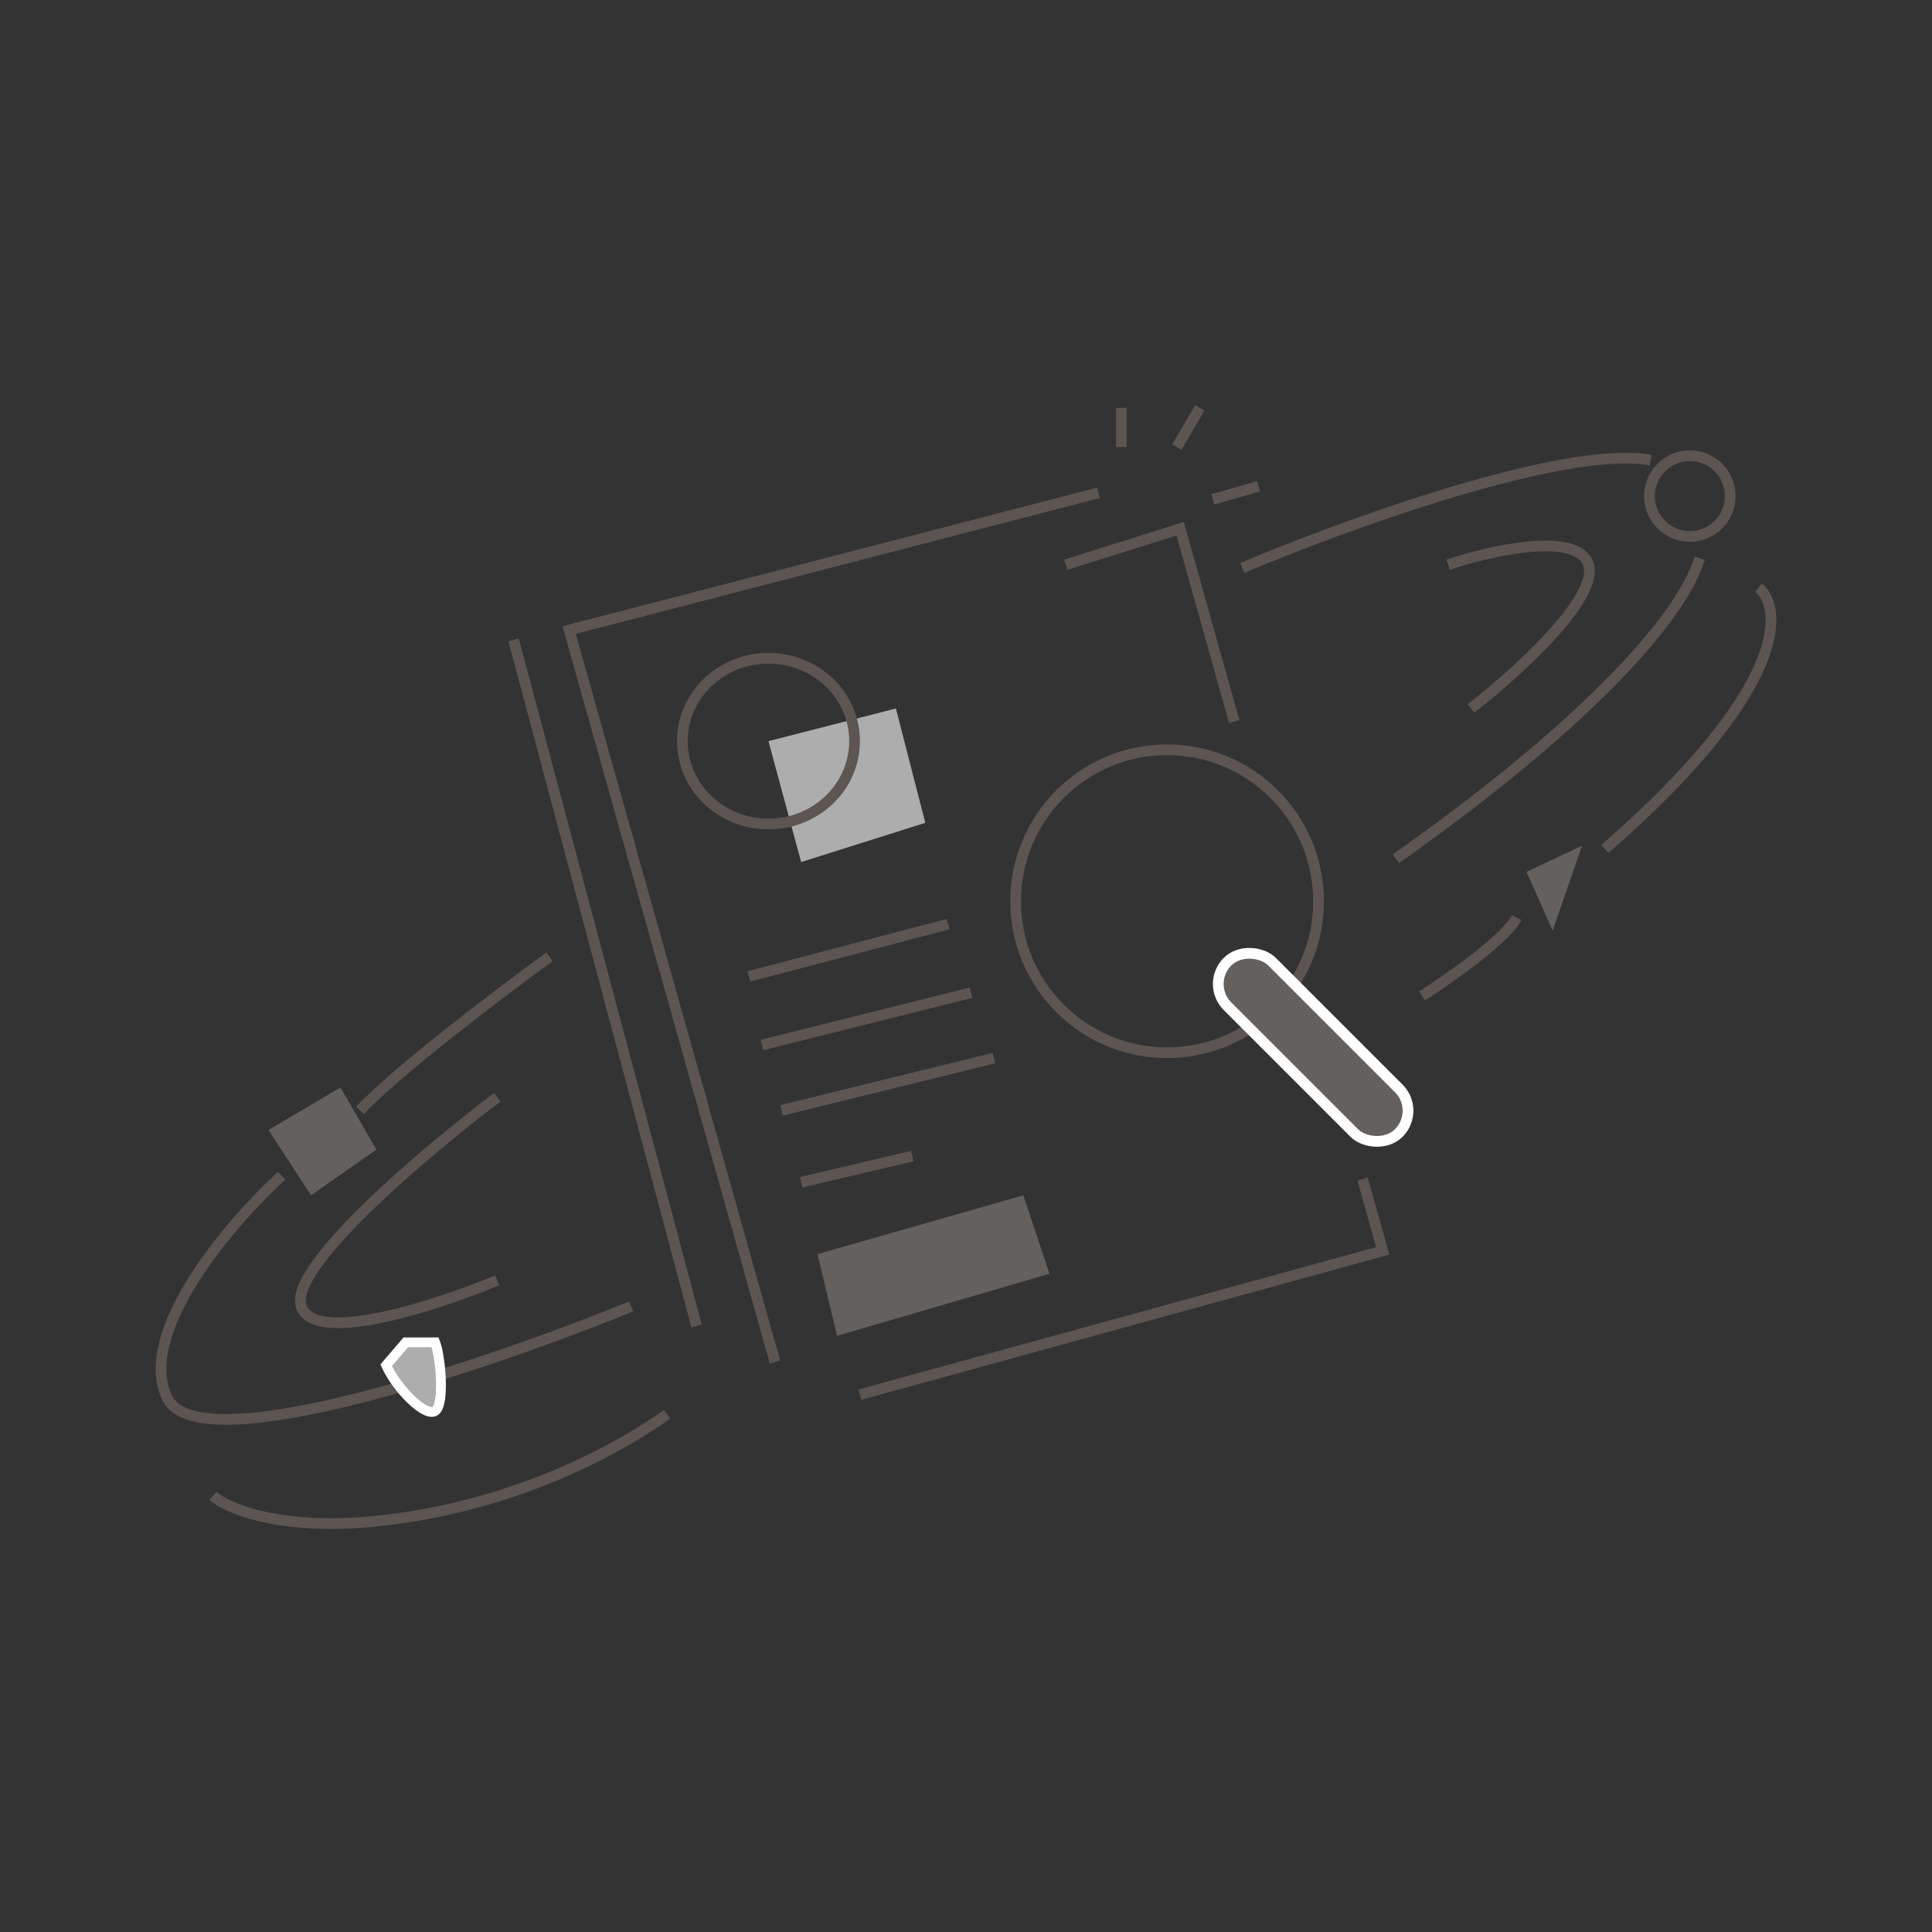 <svg width="160" height="160" viewBox="0 0 160 160" fill="none" xmlns="http://www.w3.org/2000/svg">
<rect x="0" y="0" width="160" height="160" fill="#333333" stroke="none"/>
<path d="M92.865 37.025V33.778" stroke="#5C5551" stroke-width="0.889"/>
<path d="M97.465 37.025L99.359 33.778" stroke="#5C5551" stroke-width="0.889"/>
<path d="M100.441 41.354L104.229 40.272" stroke="#5C5551" stroke-width="0.889"/>
<path d="M45.51 79.238C41.541 82.124 32.846 88.709 29.815 91.956" stroke="#5C5551" stroke-width="0.889"/>
<path d="M23.322 97.368C19.083 101.247 11.253 110.357 13.851 115.769C16.449 121.181 40.55 112.973 52.275 108.192" stroke="#5C5551" stroke-width="0.889"/>
<path d="M17.639 123.886C19.353 125.33 24.077 126.595 30.357 126.051C42.501 125 51.464 119.828 55.252 117.122" stroke="#5C5551" stroke-width="0.889"/>
<path d="M102.876 47.037C111.174 43.519 129.557 36.809 136.7 38.107" stroke="#5C5551" stroke-width="0.889"/>
<path d="M140.76 46.225C139.136 51.637 130.207 60.837 115.594 71.12" stroke="#5C5551" stroke-width="0.889"/>
<path d="M145.63 48.661C147.705 50.374 148.065 57.103 132.912 70.308" stroke="#5C5551" stroke-width="0.889"/>
<path d="M117.759 82.485C120.014 81.042 124.74 77.722 125.606 75.991" stroke="#5C5551" stroke-width="0.889"/>
<path d="M119.924 46.767C123.441 45.594 130.693 43.953 131.559 46.767C132.425 49.581 125.426 55.877 121.818 58.673" stroke="#5C5551" stroke-width="0.889"/>
<path d="M90.97 40.813L47.134 52.178L64.181 112.792" stroke="#5C5551" stroke-width="0.889"/>
<path d="M88.264 46.767L97.735 43.79C99.379 49.65 100.842 54.863 102.214 59.755M71.217 115.498L114.512 103.592C113.934 101.532 113.379 99.553 112.842 97.639" stroke="#5C5551" stroke-width="0.889"/>
<path d="M42.534 52.99L57.687 109.815" stroke="#5C5551" stroke-width="0.889"/>
<path d="M62.017 80.861L78.524 76.532" stroke="#5C5551" stroke-width="0.889"/>
<path d="M63.099 86.544L80.417 82.214" stroke="#5C5551" stroke-width="0.889"/>
<path d="M64.723 91.956L82.312 87.626" stroke="#5C5551" stroke-width="0.889"/>
<path d="M66.346 97.909L75.546 95.744" stroke="#5C5551" stroke-width="0.889"/>
<path d="M69.323 110.627L67.7 103.862L84.747 98.992L86.912 105.486L69.323 110.627Z" fill="#64605D"/>
<path d="M66.347 71.391L63.641 61.379L74.194 58.673L76.629 68.144L66.347 71.391Z" fill="#ADADAD"/>
<path d="M70.772 61.378C70.772 65.153 67.594 68.24 63.64 68.24C59.685 68.24 56.508 65.153 56.508 61.378C56.508 57.604 59.685 54.517 63.64 54.517C67.594 54.517 70.772 57.604 70.772 61.378Z" stroke="#5C5551" stroke-width="0.889"/>
<path d="M41.181 90.874C35.318 95.293 23.863 104.945 24.945 108.192C26.027 111.439 36.22 108.101 41.181 106.027" stroke="#5C5551" stroke-width="0.889"/>
<path d="M25.757 98.991L22.24 93.579L28.193 90.061L31.169 95.203L25.757 98.991Z" fill="#64605D"/>
<path d="M33.604 111.168L31.98 113.063C32.882 115.047 35.227 117.392 36.039 116.851C36.851 116.31 36.49 112.341 36.039 111.168H33.604Z" fill="#ADADAD" stroke="white" stroke-width="0.812"/>
<path d="M128.582 77.073L126.418 72.202L131.018 70.038L128.582 77.073Z" fill="#64605D"/>
<path d="M143.291 41.084C143.291 42.931 141.794 44.428 139.947 44.428C138.1 44.428 136.603 42.931 136.603 41.084C136.603 39.237 138.1 37.74 139.947 37.74C141.794 37.74 143.291 39.237 143.291 41.084Z" stroke="#5C5551" stroke-width="0.889"/>
<path d="M109.197 74.638C109.197 81.566 103.581 87.182 96.653 87.182C89.725 87.182 84.109 81.566 84.109 74.638C84.109 67.71 89.725 62.094 96.653 62.094C103.581 62.094 109.197 67.71 109.197 74.638Z" stroke="#5C5551" stroke-width="0.889"/>
<rect x="-0.629" width="5.218" height="20.065" rx="2.609" transform="matrix(0.707 -0.707 0.707 0.707 100.257 81.043)" fill="#64605D" stroke="white" stroke-width="0.889"/>
</svg>
